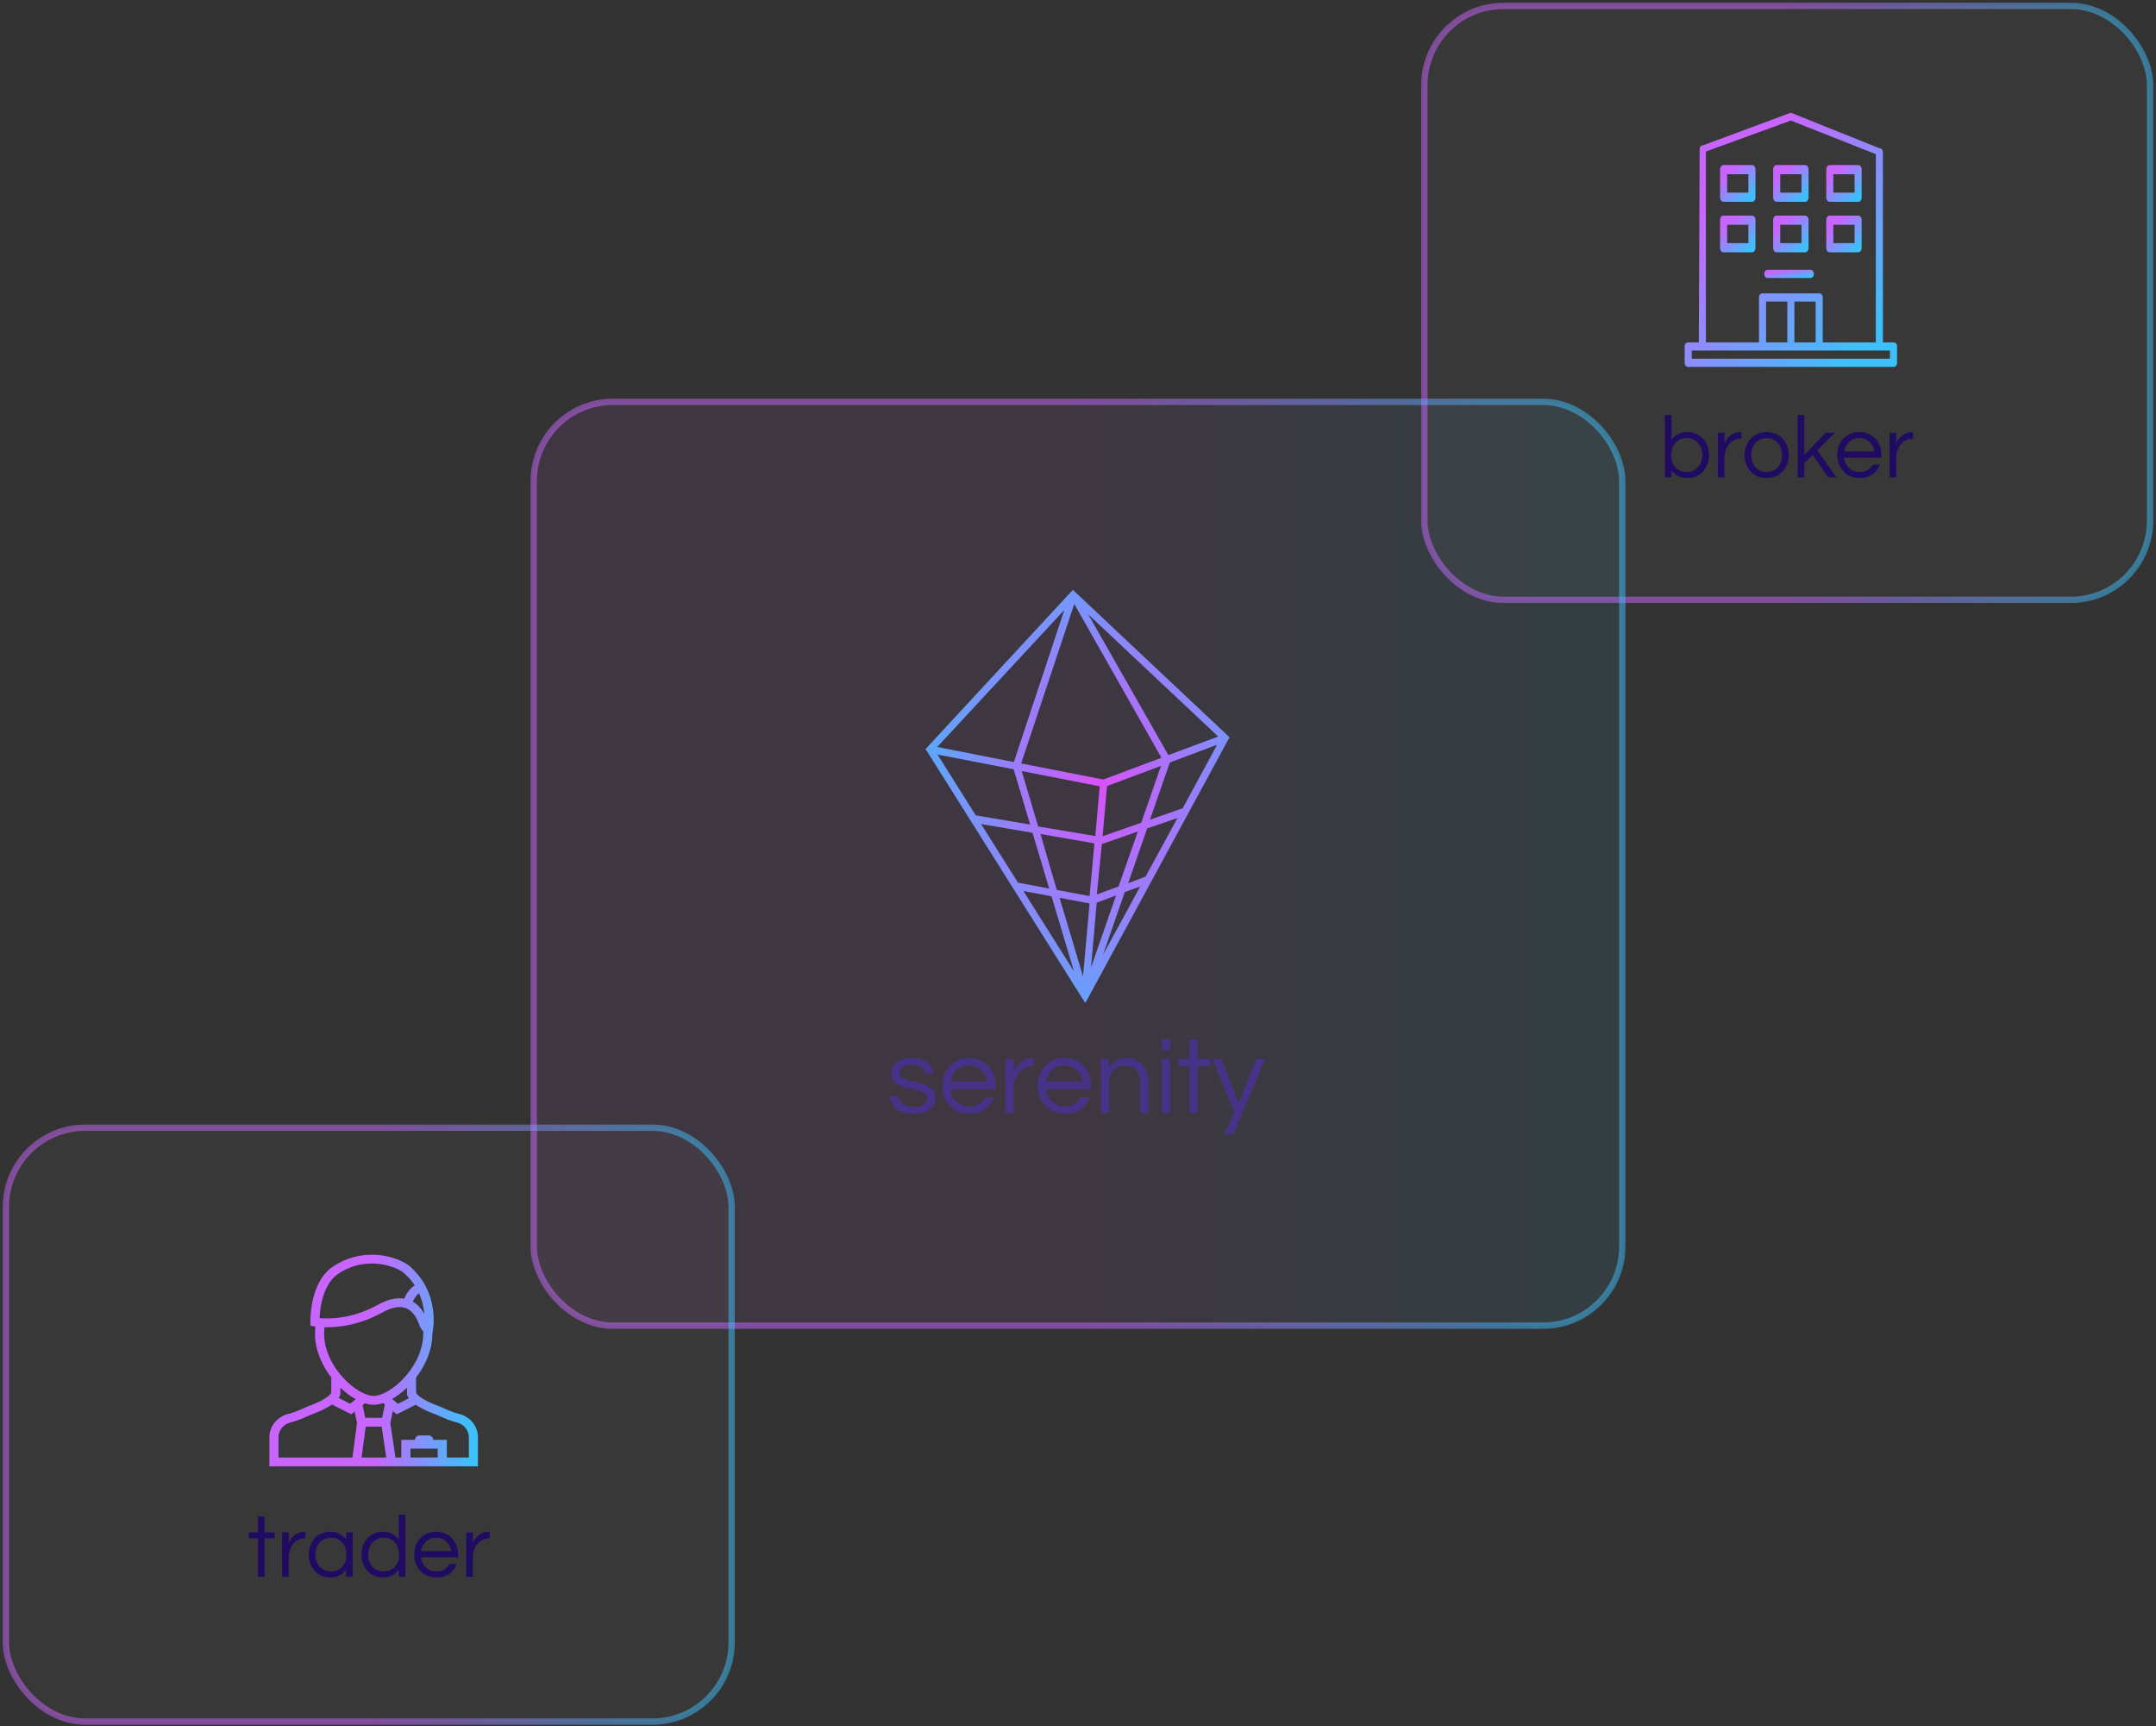<svg width="727" height="582" viewBox="0 0 727 582" fill="none" xmlns="http://www.w3.org/2000/svg">
<rect x="0" y="0" width="727" height="582" fill="#333333" stroke="none"/>
<rect opacity="0.502" x="480.292" y="2" width="244.708" height="200.215" rx="26.695" fill="white" fill-opacity="0.05" stroke="url(#paint0_linear_1417_2312)" stroke-width="2.134"/>
<path opacity="0.803" d="M569.008 161.162C567.768 161.162 566.697 160.922 565.796 160.441C564.915 159.961 564.195 159.321 563.635 158.52V160.922H561.383V139.906H563.635V148.343C564.195 147.522 564.915 146.871 565.796 146.391C566.697 145.911 567.768 145.671 569.008 145.671C570.469 145.671 571.74 146.021 572.821 146.721C573.922 147.402 574.773 148.332 575.373 149.513C575.974 150.674 576.274 151.975 576.274 153.416C576.274 154.837 575.974 156.138 575.373 157.319C574.773 158.5 573.922 159.441 572.821 160.141C571.74 160.822 570.469 161.162 569.008 161.162ZM568.708 159.12C569.829 159.12 570.78 158.86 571.56 158.34C572.361 157.819 572.971 157.129 573.392 156.268C573.812 155.388 574.022 154.437 574.022 153.416C574.022 152.375 573.812 151.425 573.392 150.564C572.971 149.703 572.361 149.013 571.56 148.493C570.78 147.972 569.829 147.712 568.708 147.712C567.607 147.712 566.667 147.972 565.886 148.493C565.106 149.013 564.515 149.703 564.115 150.564C563.715 151.425 563.514 152.375 563.514 153.416C563.514 154.437 563.715 155.388 564.115 156.268C564.515 157.129 565.106 157.819 565.886 158.34C566.667 158.86 567.607 159.12 568.708 159.12ZM579.238 160.922V145.911H581.489V149.603C581.569 149.343 581.72 149.003 581.94 148.583C582.18 148.142 582.52 147.702 582.96 147.262C583.401 146.821 583.951 146.451 584.612 146.151C585.292 145.831 586.093 145.671 587.013 145.671H587.163V147.922H586.893C585.772 147.922 584.802 148.232 583.981 148.853C583.181 149.453 582.56 150.244 582.12 151.225C581.699 152.185 581.489 153.216 581.489 154.317V160.922H579.238ZM595.721 161.162C594.2 161.162 592.879 160.822 591.758 160.141C590.637 159.441 589.776 158.5 589.176 157.319C588.575 156.138 588.275 154.837 588.275 153.416C588.275 151.975 588.575 150.674 589.176 149.513C589.776 148.332 590.637 147.402 591.758 146.721C592.879 146.021 594.2 145.671 595.721 145.671C597.262 145.671 598.583 146.021 599.684 146.721C600.804 147.402 601.665 148.332 602.265 149.513C602.866 150.674 603.166 151.975 603.166 153.416C603.166 154.837 602.866 156.138 602.265 157.319C601.665 158.5 600.804 159.441 599.684 160.141C598.583 160.822 597.262 161.162 595.721 161.162ZM595.721 159.12C596.841 159.12 597.782 158.86 598.543 158.34C599.323 157.819 599.914 157.129 600.314 156.268C600.714 155.388 600.914 154.437 600.914 153.416C600.914 152.375 600.714 151.425 600.314 150.564C599.914 149.703 599.323 149.013 598.543 148.493C597.782 147.972 596.841 147.712 595.721 147.712C594.62 147.712 593.679 147.972 592.899 148.493C592.118 149.013 591.528 149.703 591.127 150.564C590.727 151.425 590.527 152.375 590.527 153.416C590.527 154.437 590.727 155.388 591.127 156.268C591.528 157.129 592.118 157.819 592.899 158.34C593.679 158.86 594.62 159.12 595.721 159.12ZM606.152 160.922V139.906H608.404V153.356L615.639 145.911H618.791L612.757 151.825L619.241 160.922H616.479L611.226 153.386L608.404 156.178V160.922H606.152ZM627.124 161.162C625.603 161.162 624.272 160.822 623.131 160.141C621.99 159.441 621.1 158.5 620.459 157.319C619.839 156.138 619.529 154.837 619.529 153.416C619.529 151.975 619.829 150.674 620.429 149.513C621.03 148.332 621.89 147.402 623.011 146.721C624.132 146.021 625.453 145.671 626.974 145.671C628.515 145.671 629.836 146.021 630.937 146.721C632.058 147.402 632.918 148.332 633.519 149.513C634.119 150.674 634.419 151.975 634.419 153.416V154.317H621.84C621.96 155.198 622.241 156.008 622.681 156.749C623.141 157.469 623.752 158.05 624.512 158.49C625.273 158.91 626.153 159.12 627.154 159.12C628.215 159.12 629.106 158.89 629.826 158.43C630.547 157.95 631.107 157.339 631.507 156.599H633.969C633.449 157.94 632.618 159.04 631.477 159.901C630.356 160.742 628.905 161.162 627.124 161.162ZM621.87 152.215H632.078C631.878 150.934 631.337 149.864 630.457 149.003C629.576 148.142 628.415 147.712 626.974 147.712C625.533 147.712 624.372 148.142 623.491 149.003C622.631 149.864 622.09 150.934 621.87 152.215ZM637.171 160.922V145.911H639.422V149.603C639.502 149.343 639.652 149.003 639.873 148.583C640.113 148.142 640.453 147.702 640.893 147.262C641.334 146.821 641.884 146.451 642.545 146.151C643.225 145.831 644.026 145.671 644.946 145.671H645.096V147.922H644.826C643.705 147.922 642.735 148.232 641.914 148.853C641.114 149.453 640.493 150.244 640.053 151.225C639.632 152.185 639.422 153.216 639.422 154.317V160.922H637.171Z" fill="#1B006D"/>
<path d="M638.493 115.427H634.912V51.348C634.912 50.522 634.435 49.972 633.719 49.972L603.876 38L574.314 48.976C573.598 48.976 573.12 49.526 573.12 50.352L572.839 115.427H569.258C568.542 115.427 568.064 115.977 568.064 116.803V122.31C568.064 123.136 568.542 123.686 569.258 123.686H638.493C639.21 123.686 639.687 123.136 639.687 122.31V116.803C639.687 115.978 639.21 115.427 638.493 115.427ZM575.227 51.084L603.876 40.637L632.525 51.971V115.427H614.619V100.285C614.619 99.459 614.142 98.908 613.425 98.908H603.876H594.326C593.61 98.908 593.132 99.459 593.132 100.285V115.427H575.227V51.084ZM595.52 115.427V101.661H602.682V115.427H595.52ZM605.069 101.661H612.232V115.427H605.069V101.661ZM570.452 120.933V118.18H574.033H594.326H603.876H613.426H633.719H637.3V120.933H570.452Z" fill="url(#paint1_linear_1417_2312)"/>
<path d="M590.745 55.647H581.195C580.479 55.647 580.002 56.267 580.002 57.196V66.486C580.002 67.415 580.479 68.034 581.195 68.034H590.745C591.461 68.034 591.939 67.415 591.939 66.486V57.196C591.939 56.267 591.461 55.647 590.745 55.647ZM589.551 64.937H582.389V58.744H589.551V64.937Z" fill="url(#paint2_linear_1417_2312)"/>
<path d="M590.745 72.68H581.195C580.479 72.68 580.002 73.299 580.002 74.228V83.518C580.002 84.447 580.479 85.066 581.195 85.066H590.745C591.461 85.066 591.939 84.447 591.939 83.518V74.228C591.939 73.299 591.461 72.68 590.745 72.68ZM589.551 81.97H582.389V75.776H589.551V81.97Z" fill="url(#paint3_linear_1417_2312)"/>
<path d="M599.101 85.066H608.651C609.367 85.066 609.844 84.447 609.844 83.518V74.228C609.844 73.299 609.367 72.68 608.651 72.68H599.101C598.385 72.68 597.907 73.299 597.907 74.228V83.518C597.907 84.447 598.385 85.066 599.101 85.066ZM600.295 75.776H607.457V81.969H600.295V75.776Z" fill="url(#paint4_linear_1417_2312)"/>
<path d="M617.006 85.066H626.556C627.272 85.066 627.749 84.447 627.749 83.518V74.228C627.749 73.299 627.272 72.68 626.556 72.68H617.006C616.29 72.68 615.812 73.299 615.812 74.228V83.518C615.812 84.447 616.29 85.066 617.006 85.066ZM618.2 75.776H625.362V81.969H618.2V75.776Z" fill="url(#paint5_linear_1417_2312)"/>
<path d="M599.101 68.034H608.651C609.367 68.034 609.844 67.415 609.844 66.486V57.196C609.844 56.267 609.367 55.648 608.651 55.648H599.101C598.385 55.648 597.907 56.267 597.907 57.196V66.486C597.907 67.415 598.385 68.034 599.101 68.034ZM600.295 58.744H607.457V64.938H600.295V58.744Z" fill="url(#paint6_linear_1417_2312)"/>
<path d="M617.006 68.034H626.556C627.272 68.034 627.749 67.415 627.749 66.486V57.196C627.749 56.267 627.272 55.648 626.556 55.648H617.006C616.29 55.648 615.812 56.267 615.812 57.196V66.486C615.812 67.415 616.29 68.034 617.006 68.034ZM618.2 58.744H625.362V64.938H618.2V58.744Z" fill="url(#paint7_linear_1417_2312)"/>
<path d="M596.115 93.721H610.439C611.155 93.721 611.633 93.17 611.633 92.344C611.633 91.518 611.155 90.968 610.439 90.968H596.115C595.398 90.968 594.921 91.518 594.921 92.344C594.921 93.17 595.398 93.721 596.115 93.721Z" fill="url(#paint8_linear_1417_2312)"/>
<rect opacity="0.502" x="179.969" y="135.477" width="367.062" height="311.446" rx="26.695" fill="url(#paint9_linear_1417_2312)" fill-opacity="0.15" stroke="url(#paint10_linear_1417_2312)" stroke-width="2.134"/>
<path fill-rule="evenodd" clip-rule="evenodd" d="M359.268 201.548L361.773 198.878L414.591 248.558L365.971 338.146L363.937 334.949L312.568 253.254L312.08 252.562L312.291 252.331L359.268 201.548ZM393.975 254.572L410.767 248.311L366.948 207.117L393.975 254.572ZM410.409 251.079L398.791 272.5L387.776 276.323L394.463 257.06L410.409 251.079ZM358.893 205.634L316.033 251.821L341.873 256.912L358.893 205.634ZM354.581 302.176L362.148 327.485L345.079 300.38L354.581 302.176ZM353.784 299.556L348.17 280.755L330.808 277.806L343.289 297.579L353.784 299.556ZM371.797 281.925L373.278 265.019L391.486 258.197L384.831 277.361L371.797 281.925ZM344.509 259.944L350.074 278.63L369.34 281.859L370.804 265.085L344.509 259.944ZM369.031 284.331L367.403 302.11L356.339 300.017L350.855 281.167L369.031 284.331ZM377.166 298.864L383.675 280.327L371.536 284.561L369.844 301.566L377.166 298.864ZM372.008 262.795L344.346 257.374L362.245 203.624L391.648 255.479L372.008 262.795ZM341.792 259.334L316.131 254.391L329.035 274.889L347.373 277.987L341.792 259.334ZM357.282 302.686L367.403 304.581L365.19 329.149L357.282 302.686ZM367.892 326.183L376.337 301.879L369.812 304.334L367.892 326.183ZM384.472 298.864L371.911 321.932L379.266 300.759L384.472 298.864ZM386.262 295.568L397.034 275.795L386.816 279.289L380.421 297.743L386.262 295.568Z" fill="url(#paint11_radial_1417_2312)"/>
<path d="M307.964 375.522C306.296 375.522 304.883 375.243 303.723 374.684C302.587 374.126 301.717 373.397 301.113 372.498C300.509 371.575 300.171 370.579 300.099 369.511H302.926C302.998 370.118 303.204 370.713 303.542 371.296C303.904 371.855 304.448 372.316 305.173 372.68C305.898 373.021 306.84 373.191 308 373.191C308.362 373.191 308.809 373.154 309.341 373.081C309.873 373.008 310.38 372.875 310.863 372.68C311.371 372.486 311.794 372.195 312.132 371.806C312.47 371.417 312.639 370.919 312.639 370.312C312.639 369.559 312.349 368.976 311.769 368.563C311.19 368.15 310.44 367.834 309.522 367.616C308.604 367.373 307.625 367.142 306.586 366.924C305.572 366.705 304.605 366.426 303.687 366.086C302.769 365.721 302.02 365.223 301.44 364.592C300.86 363.936 300.57 363.049 300.57 361.932C300.57 360.28 301.162 359.005 302.346 358.106C303.554 357.183 305.33 356.721 307.674 356.721C309.269 356.721 310.561 356.976 311.552 357.487C312.567 357.972 313.328 358.604 313.835 359.381C314.367 360.159 314.681 360.997 314.778 361.895H312.023C311.927 361.118 311.54 360.45 310.863 359.891C310.211 359.333 309.124 359.053 307.601 359.053C304.726 359.053 303.288 359.928 303.288 361.677C303.288 362.405 303.578 362.964 304.158 363.353C304.738 363.741 305.487 364.057 306.405 364.3C307.323 364.519 308.29 364.737 309.305 364.956C310.344 365.15 311.322 365.43 312.241 365.794C313.159 366.158 313.908 366.681 314.488 367.361C315.068 368.017 315.358 368.915 315.358 370.057C315.358 371.83 314.681 373.191 313.328 374.138C311.999 375.061 310.211 375.522 307.964 375.522Z" fill="#47328A"/>
<path d="M326.899 375.522C325.063 375.522 323.456 375.11 322.078 374.284C320.701 373.433 319.626 372.292 318.853 370.859C318.104 369.425 317.729 367.847 317.729 366.122C317.729 364.373 318.091 362.794 318.816 361.385C319.541 359.952 320.58 358.823 321.933 357.997C323.287 357.147 324.881 356.721 326.718 356.721C328.578 356.721 330.173 357.147 331.502 357.997C332.855 358.823 333.894 359.952 334.619 361.385C335.344 362.794 335.707 364.373 335.707 366.122V367.215H320.52C320.665 368.284 321.003 369.268 321.535 370.166C322.091 371.041 322.828 371.745 323.746 372.28C324.664 372.79 325.727 373.045 326.935 373.045C328.216 373.045 329.291 372.765 330.161 372.207C331.031 371.624 331.708 370.883 332.191 369.984H335.163C334.535 371.612 333.532 372.948 332.155 373.992C330.801 375.012 329.05 375.522 326.899 375.522ZM320.556 364.664H332.88C332.638 363.11 331.985 361.81 330.922 360.766C329.859 359.721 328.458 359.199 326.718 359.199C324.978 359.199 323.577 359.721 322.513 360.766C321.474 361.81 320.822 363.11 320.556 364.664Z" fill="#47328A"/>
<path d="M339.028 375.231V357.013H341.747V361.495C341.843 361.179 342.024 360.766 342.29 360.256C342.58 359.721 342.991 359.187 343.523 358.653C344.054 358.118 344.719 357.669 345.516 357.304C346.338 356.916 347.304 356.721 348.416 356.721H348.597V359.454H348.271C346.918 359.454 345.746 359.831 344.755 360.584C343.788 361.312 343.039 362.272 342.508 363.462C342 364.628 341.747 365.879 341.747 367.215V375.231H339.028Z" fill="#47328A"/>
<path d="M359.109 375.522C357.273 375.522 355.666 375.11 354.289 374.284C352.911 373.433 351.836 372.292 351.063 370.859C350.314 369.425 349.939 367.847 349.939 366.122C349.939 364.373 350.302 362.794 351.027 361.385C351.751 359.952 352.79 358.823 354.144 357.997C355.497 357.147 357.092 356.721 358.928 356.721C360.789 356.721 362.383 357.147 363.712 357.997C365.066 358.823 366.105 359.952 366.829 361.385C367.554 362.794 367.917 364.373 367.917 366.122V367.215H352.73C352.875 368.284 353.213 369.268 353.745 370.166C354.301 371.041 355.038 371.745 355.956 372.28C356.874 372.79 357.937 373.045 359.145 373.045C360.426 373.045 361.501 372.765 362.371 372.207C363.241 371.624 363.918 370.883 364.401 369.984H367.373C366.745 371.612 365.742 372.948 364.365 373.992C363.012 375.012 361.26 375.522 359.109 375.522ZM352.766 364.664H365.09C364.848 363.11 364.196 361.81 363.132 360.766C362.069 359.721 360.668 359.199 358.928 359.199C357.188 359.199 355.787 359.721 354.724 360.766C353.684 361.81 353.032 363.11 352.766 364.664Z" fill="#47328A"/>
<path d="M371.238 375.231V357.013H373.957V359.855C374.609 358.98 375.407 358.24 376.349 357.632C377.291 357.025 378.499 356.721 379.973 356.721C381.23 356.721 382.402 357.025 383.489 357.632C384.601 358.215 385.495 359.102 386.171 360.292C386.872 361.458 387.223 362.903 387.223 364.628V375.231H384.504V364.701C384.504 363.049 384.033 361.725 383.091 360.729C382.148 359.709 380.928 359.199 379.43 359.199C378.415 359.199 377.497 359.43 376.675 359.891C375.854 360.353 375.189 361.009 374.682 361.859C374.198 362.685 373.957 363.644 373.957 364.737V375.231H371.238Z" fill="#47328A"/>
<path d="M391.659 353.952V350.382H394.595V353.952H391.659ZM391.768 375.231V357.013H394.486V375.231H391.768Z" fill="#47328A"/>
<path d="M401.158 375.231V359.418H397.461V357.013H401.158V350.491H403.877V357.013H408.045V359.418H403.877V375.231H401.158Z" fill="#47328A"/>
<path d="M412.908 382.445L416.206 374.976L408.812 357.013H411.821L417.656 371.952L423.6 357.013H426.572L415.844 382.445H412.908Z" fill="#47328A"/>
<rect opacity="0.502" x="2" y="380.185" width="244.708" height="200.215" rx="26.695" fill="white" fill-opacity="0.05" stroke="url(#paint12_linear_1417_2312)" stroke-width="2.134"/>
<path d="M155.375 476.835L155.112 476.763C151.305 475.77 150.018 474.821 148.324 474.196C142.313 471.977 140.749 470.377 140.349 469.622C140.335 469.596 140.324 469.565 140.311 469.539L140.272 464.449C143.488 460.278 145.787 455.074 145.787 449.682C145.787 449.682 147.957 440.72 142.767 432.285L142.764 432.247C142.76 432.248 142.753 432.248 142.744 432.25C141.621 430.428 140.153 428.633 138.243 426.958C136.246 425.207 131.318 423 125.374 423C121.305 423 116.759 424.034 112.353 426.958C103.805 432.631 104.668 446.937 104.668 446.937C104.668 446.937 105.266 447.083 106.342 447.22C106.263 448.021 106.223 448.842 106.223 449.682C106.223 455.074 108.522 460.279 111.737 464.449L111.699 469.539C111.685 469.565 111.674 469.596 111.661 469.622C111.261 470.377 109.697 471.978 103.686 474.196C101.992 474.821 100.704 475.77 96.898 476.763L96.635 476.835C93.17 477.945 90.84 481.059 90.84 484.573V494.341H118.451H126.006H133.789H135.324H150.665H161.17V484.573C161.17 481.059 158.84 477.945 155.375 476.835ZM141.29 435.986C142.135 437.848 142.704 439.87 142.978 441.999C143.02 442.332 143.056 442.657 143.083 442.974C142.589 442.079 142.048 441.315 141.438 440.648C140.767 439.91 140.014 439.306 139.194 438.84C139.814 437.383 140.596 436.509 141.29 435.986ZM108.342 439.513C108.789 437.322 109.45 435.387 110.313 433.762C111.31 431.874 112.58 430.41 114.085 429.411C117.523 427.129 121.323 425.973 125.374 425.973C130.601 425.973 134.778 427.929 136.185 429.163C137.614 430.415 138.834 431.815 139.836 433.343C138.618 434.133 137.27 435.492 136.306 437.823C135.803 437.739 135.284 437.697 134.754 437.697C132.464 437.697 129.997 438.447 127.21 439.99C120.498 443.705 114.29 444.485 110.263 444.485C109.299 444.485 108.452 444.44 107.749 444.379C107.809 443.078 107.967 441.358 108.342 439.513ZM118.845 491.367H93.907V484.572C93.907 482.356 95.37 480.394 97.549 479.674L97.72 479.626C100.59 478.877 102.174 478.143 103.448 477.551C103.94 477.325 104.365 477.124 104.778 476.972C107.043 476.136 109.87 474.982 111.948 473.515L118.463 476.815L119.588 475.892L120.382 479.733L118.845 491.367ZM114.2 471.3C114.267 471.194 114.332 471.087 114.391 470.978C114.445 470.876 114.485 470.789 114.505 470.737L114.762 470.188L114.766 469.559L114.78 467.841C116.433 469.426 118.193 470.745 119.928 471.716L118.056 473.253L114.2 471.3ZM126.006 491.367H121.936L123.312 480.965H128.693L130.246 491.367H126.006ZM122.264 473.698L123.011 473.084C124.06 473.419 125.069 473.598 126.006 473.598C126.99 473.598 128.057 473.397 129.167 473.029L129.779 473.532L128.86 477.991H123.15L122.264 473.698ZM126.006 470.623C124.734 470.623 123.065 470.066 121.303 469.056C119.332 467.919 117.359 466.295 115.598 464.349C111.589 459.924 109.29 454.578 109.29 449.682C109.29 448.922 109.328 448.177 109.403 447.446C109.681 447.454 109.967 447.457 110.263 447.457C114.753 447.457 121.483 446.584 128.732 442.571C131.172 441.22 133.145 440.669 134.754 440.669C138.616 440.669 140.367 443.845 141.418 446.719C141.778 447.703 142.23 448.382 142.701 448.845C142.713 449.122 142.719 449.402 142.719 449.682C142.719 454.578 140.421 459.924 136.412 464.349C134.65 466.295 132.677 467.922 130.707 469.056C128.945 470.066 127.275 470.623 126.006 470.623ZM137.868 471.39L134.189 473.254L132.221 471.638C133.911 470.674 135.621 469.382 137.23 467.841L137.243 469.559L137.248 470.188L137.502 470.737C137.524 470.785 137.562 470.874 137.618 470.978C137.693 471.118 137.778 471.255 137.868 471.39ZM147.595 491.367H138.392V488.398H147.595V491.367ZM158.103 491.367H150.665V485.424H146.063C146.063 484.603 145.375 483.939 144.528 483.939H141.461C140.614 483.939 139.926 484.603 139.926 485.424H135.324V491.367H133.347L131.617 479.785L132.455 475.727L133.783 476.815L140.16 473.582C142.229 475.019 145.005 476.151 147.234 476.974C147.645 477.124 148.069 477.325 148.562 477.551C149.836 478.143 151.42 478.877 154.289 479.626L154.46 479.674C156.642 480.395 158.103 482.356 158.103 484.573V491.367Z" fill="url(#paint13_linear_1417_2312)"/>
<path opacity="0.803" d="M86.985 531.577V518.609H83.937V516.637H86.985V511.288H89.226V516.637H92.662V518.609H89.226V531.577H86.985ZM95.117 531.577V516.637H97.358V520.312C97.438 520.053 97.587 519.714 97.806 519.296C98.046 518.858 98.384 518.419 98.822 517.981C99.261 517.543 99.808 517.174 100.466 516.876C101.143 516.557 101.94 516.398 102.856 516.398H103.006V518.639H102.737C101.621 518.639 100.655 518.947 99.838 519.565C99.042 520.162 98.424 520.949 97.986 521.925C97.567 522.882 97.358 523.907 97.358 525.003V531.577H95.117ZM111.343 531.816C109.889 531.816 108.614 531.477 107.519 530.8C106.443 530.103 105.606 529.166 105.009 527.991C104.411 526.816 104.112 525.521 104.112 524.107C104.112 522.672 104.411 521.378 105.009 520.222C105.606 519.047 106.443 518.121 107.519 517.443C108.614 516.746 109.889 516.398 111.343 516.398C112.578 516.398 113.634 516.637 114.511 517.115C115.407 517.593 116.134 518.24 116.692 519.057V516.637H118.933V531.577H116.692V529.186C116.134 529.983 115.407 530.621 114.511 531.099C113.634 531.577 112.578 531.816 111.343 531.816ZM111.642 529.784C112.758 529.784 113.694 529.525 114.451 529.007C115.228 528.489 115.815 527.802 116.214 526.945C116.612 526.069 116.811 525.123 116.811 524.107C116.811 523.071 116.612 522.125 116.214 521.268C115.815 520.411 115.228 519.724 114.451 519.206C113.694 518.688 112.758 518.429 111.642 518.429C110.547 518.429 109.6 518.688 108.803 519.206C108.007 519.724 107.399 520.411 106.981 521.268C106.562 522.125 106.353 523.071 106.353 524.107C106.353 525.123 106.562 526.069 106.981 526.945C107.399 527.802 108.007 528.489 108.803 529.007C109.6 529.525 110.547 529.784 111.642 529.784ZM129.114 531.816C127.66 531.816 126.385 531.477 125.289 530.8C124.214 530.103 123.377 529.166 122.779 527.991C122.182 526.816 121.883 525.521 121.883 524.107C121.883 522.672 122.182 521.378 122.779 520.222C123.377 519.047 124.214 518.121 125.289 517.443C126.385 516.746 127.66 516.398 129.114 516.398C130.349 516.398 131.405 516.637 132.281 517.115C133.178 517.593 133.905 518.24 134.463 519.057V510.66H136.704V531.577H134.463V529.186C133.905 529.983 133.178 530.621 132.281 531.099C131.405 531.577 130.349 531.816 129.114 531.816ZM129.413 529.784C130.528 529.784 131.465 529.525 132.222 529.007C132.999 528.489 133.586 527.802 133.985 526.945C134.383 526.069 134.582 525.123 134.582 524.107C134.582 523.071 134.383 522.125 133.985 521.268C133.586 520.411 132.999 519.724 132.222 519.206C131.465 518.688 130.528 518.429 129.413 518.429C128.317 518.429 127.371 518.688 126.574 519.206C125.777 519.724 125.17 520.411 124.752 521.268C124.333 522.125 124.124 523.071 124.124 524.107C124.124 525.123 124.333 526.069 124.752 526.945C125.17 527.802 125.777 528.489 126.574 529.007C127.371 529.525 128.317 529.784 129.413 529.784ZM147.214 531.816C145.7 531.816 144.375 531.477 143.239 530.8C142.104 530.103 141.218 529.166 140.58 527.991C139.963 526.816 139.654 525.521 139.654 524.107C139.654 522.672 139.953 521.378 140.55 520.222C141.148 519.047 142.004 518.121 143.12 517.443C144.235 516.746 145.55 516.398 147.064 516.398C148.598 516.398 149.913 516.746 151.008 517.443C152.124 518.121 152.981 519.047 153.578 520.222C154.176 521.378 154.475 522.672 154.475 524.107V525.003H141.955C142.074 525.88 142.353 526.686 142.791 527.423C143.249 528.141 143.857 528.718 144.614 529.157C145.371 529.575 146.247 529.784 147.243 529.784C148.299 529.784 149.186 529.555 149.903 529.097C150.62 528.619 151.178 528.011 151.576 527.274H154.026C153.508 528.609 152.682 529.704 151.546 530.561C150.431 531.398 148.986 531.816 147.214 531.816ZM141.984 522.911H152.144C151.945 521.637 151.407 520.571 150.53 519.714C149.654 518.858 148.498 518.429 147.064 518.429C145.63 518.429 144.475 518.858 143.598 519.714C142.741 520.571 142.204 521.637 141.984 522.911ZM157.213 531.577V516.637H159.454V520.312C159.534 520.053 159.683 519.714 159.902 519.296C160.141 518.858 160.48 518.419 160.918 517.981C161.356 517.543 161.904 517.174 162.561 516.876C163.239 516.557 164.036 516.398 164.952 516.398H165.101V518.639H164.832C163.717 518.639 162.751 518.947 161.934 519.565C161.137 520.162 160.52 520.949 160.081 521.925C159.663 522.882 159.454 523.907 159.454 525.003V531.577H157.213Z" fill="#1B006D"/>
<defs>
<linearGradient id="paint0_linear_1417_2312" x1="602.866" y1="324.155" x2="713.958" y2="324.155" gradientUnits="userSpaceOnUse">
<stop stop-color="#C965FF"/>
<stop offset="1" stop-color="#3DC0FA"/>
</linearGradient>
<linearGradient id="paint1_linear_1417_2312" x1="586.246" y1="58.122" x2="637.645" y2="104.735" gradientUnits="userSpaceOnUse">
<stop stop-color="#C965FF"/>
<stop offset="1" stop-color="#3DC0FA"/>
</linearGradient>
<linearGradient id="paint2_linear_1417_2312" x1="583.032" y1="58.556" x2="590.49" y2="66.354" gradientUnits="userSpaceOnUse">
<stop stop-color="#C965FF"/>
<stop offset="1" stop-color="#3DC0FA"/>
</linearGradient>
<linearGradient id="paint3_linear_1417_2312" x1="583.032" y1="75.588" x2="590.49" y2="83.386" gradientUnits="userSpaceOnUse">
<stop stop-color="#C965FF"/>
<stop offset="1" stop-color="#3DC0FA"/>
</linearGradient>
<linearGradient id="paint4_linear_1417_2312" x1="600.938" y1="75.588" x2="608.396" y2="83.386" gradientUnits="userSpaceOnUse">
<stop stop-color="#C965FF"/>
<stop offset="1" stop-color="#3DC0FA"/>
</linearGradient>
<linearGradient id="paint5_linear_1417_2312" x1="618.843" y1="75.588" x2="626.301" y2="83.386" gradientUnits="userSpaceOnUse">
<stop stop-color="#C965FF"/>
<stop offset="1" stop-color="#3DC0FA"/>
</linearGradient>
<linearGradient id="paint6_linear_1417_2312" x1="600.938" y1="58.557" x2="608.396" y2="66.355" gradientUnits="userSpaceOnUse">
<stop stop-color="#C965FF"/>
<stop offset="1" stop-color="#3DC0FA"/>
</linearGradient>
<linearGradient id="paint7_linear_1417_2312" x1="618.843" y1="58.557" x2="626.301" y2="66.355" gradientUnits="userSpaceOnUse">
<stop stop-color="#C965FF"/>
<stop offset="1" stop-color="#3DC0FA"/>
</linearGradient>
<linearGradient id="paint8_linear_1417_2312" x1="599.163" y1="91.614" x2="599.656" y2="94.858" gradientUnits="userSpaceOnUse">
<stop stop-color="#C965FF"/>
<stop offset="1" stop-color="#3DC0FA"/>
</linearGradient>
<linearGradient id="paint9_linear_1417_2312" x1="363.83" y1="636.607" x2="530.467" y2="636.607" gradientUnits="userSpaceOnUse">
<stop stop-color="#C965FF"/>
<stop offset="1" stop-color="#3DC0FA"/>
</linearGradient>
<linearGradient id="paint10_linear_1417_2312" x1="363.83" y1="636.607" x2="530.467" y2="636.607" gradientUnits="userSpaceOnUse">
<stop stop-color="#C965FF"/>
<stop offset="1" stop-color="#3DC0FA"/>
</linearGradient>
<radialGradient id="paint11_radial_1417_2312" cx="0" cy="0" r="1" gradientUnits="userSpaceOnUse" gradientTransform="translate(371.269 264.591) scale(57.006 77.446)">
<stop stop-color="#DA51F9"/>
<stop offset="1" stop-color="#5FA6FB"/>
</radialGradient>
<linearGradient id="paint12_linear_1417_2312" x1="124.574" y1="702.339" x2="235.665" y2="702.339" gradientUnits="userSpaceOnUse">
<stop stop-color="#C965FF"/>
<stop offset="1" stop-color="#3DC0FA"/>
</linearGradient>
<linearGradient id="paint13_linear_1417_2312" x1="126.068" y1="537.791" x2="157.996" y2="537.791" gradientUnits="userSpaceOnUse">
<stop stop-color="#C965FF"/>
<stop offset="1" stop-color="#3DC0FA"/>
</linearGradient>
</defs>
</svg>
